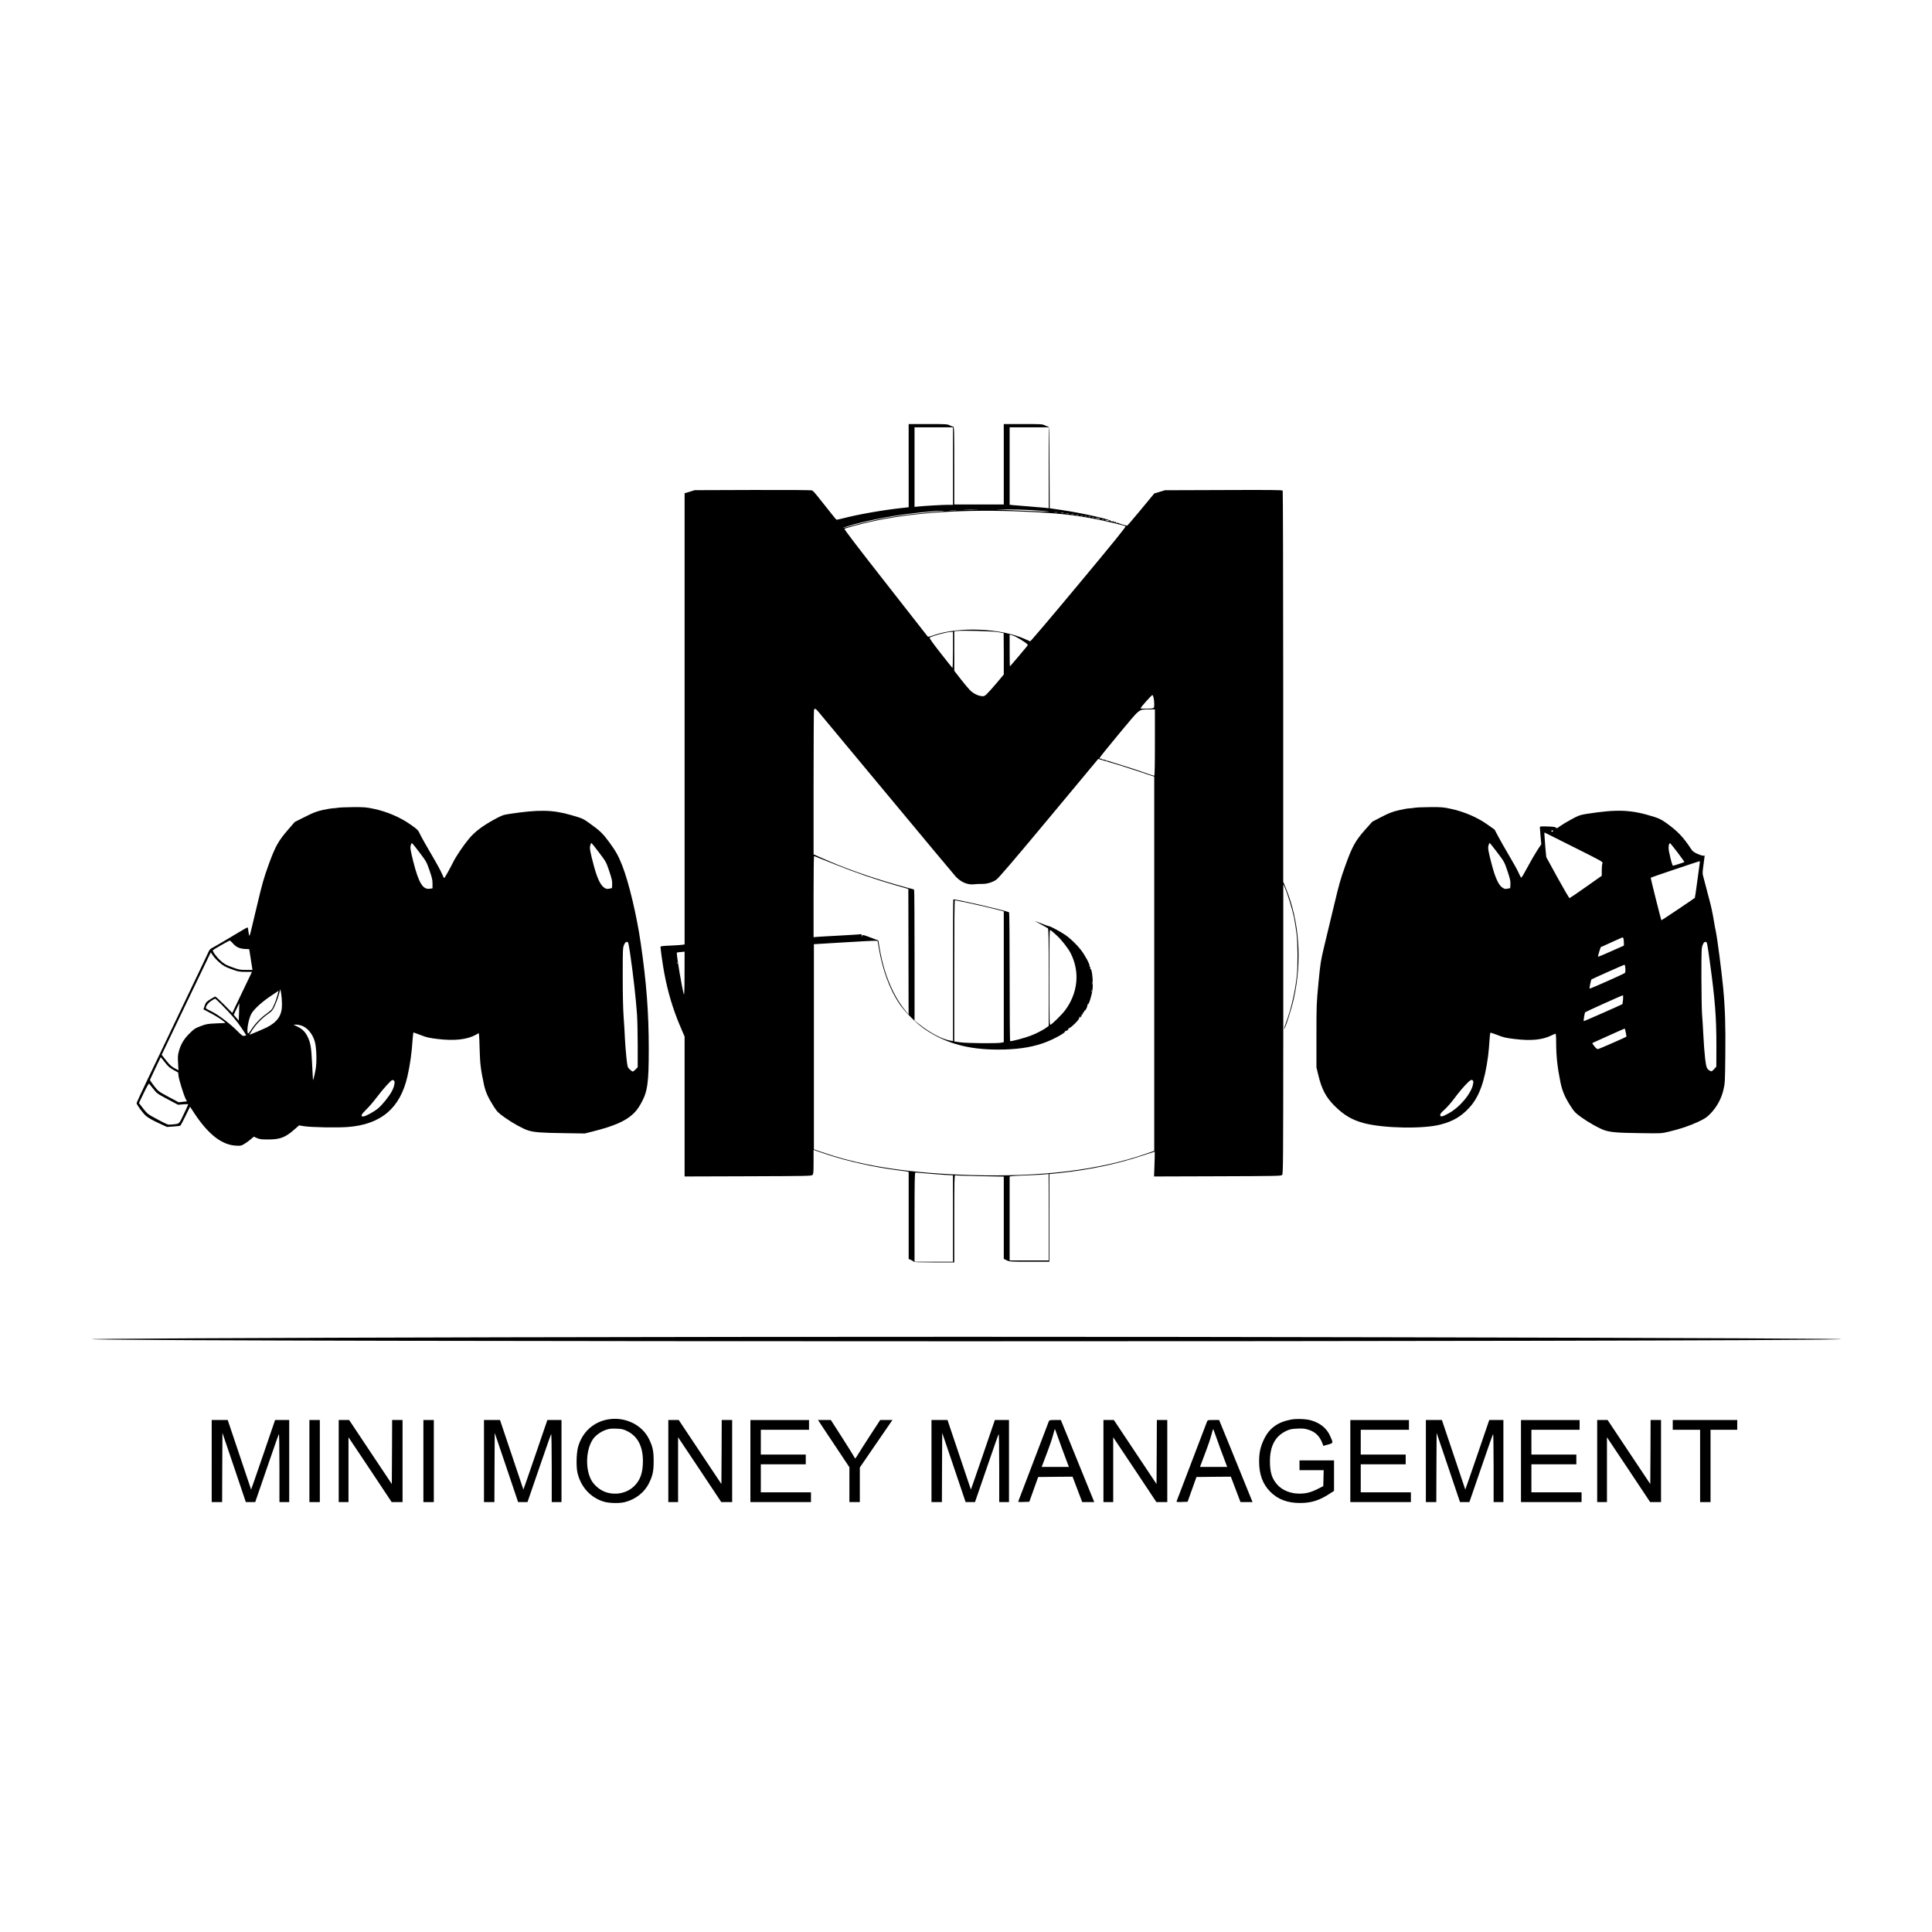 <?xml version="1.0" standalone="no"?>
<!DOCTYPE svg PUBLIC "-//W3C//DTD SVG 20010904//EN"
 "http://www.w3.org/TR/2001/REC-SVG-20010904/DTD/svg10.dtd">
<svg version="1.0" xmlns="http://www.w3.org/2000/svg"
 width="2966pt" height="2966pt" viewBox="0 0 2966 2966"
 preserveAspectRatio="xMidYMid meet">
<g transform="translate(0,2966) scale(0.1,-0.1)"
fill="#000000" stroke="none">
<path d="M13950 22511 l0 -638 -107 -12 c-295 -32 -668 -98 -895 -157 -54 -14
-102 -24 -107 -22 -5 1 -86 102 -181 223 -94 121 -175 219 -181 217 -5 -1 -9
3 -9 8 0 7 -299 9 -902 8 l-903 -3 -77 -24 -78 -23 0 -3463 0 -3463 -22 -5
c-13 -3 -96 -9 -185 -13 -112 -4 -163 -10 -163 -18 0 -36 34 -276 56 -394 54
-296 137 -573 250 -836 l64 -149 0 -1074 0 -1074 973 3 c895 3 975 4 990 20
15 14 17 42 17 200 l0 184 199 -67 c321 -107 734 -199 1086 -244 72 -9 140
-18 153 -21 l22 -4 0 -669 0 -668 40 -18 c22 -10 40 -22 40 -27 0 -4 140 -8
310 -8 l310 0 0 671 c0 573 2 670 14 666 8 -3 179 -9 380 -13 l366 -7 0 -632
0 -631 45 -22 c44 -21 57 -22 350 -22 l305 0 0 673 0 673 165 17 c456 49 868
135 1253 263 107 35 196 64 199 64 2 0 1 -86 -3 -191 l-7 -190 975 3 c897 3
976 4 991 20 16 15 17 170 18 2240 l0 2223 21 -45 c41 -90 118 -341 143 -462
13 -68 32 -182 40 -254 18 -151 20 -481 4 -640 -22 -228 -88 -516 -164 -719
-20 -53 -34 -99 -32 -101 12 -13 115 304 150 466 129 580 85 1187 -122 1694
l-41 99 0 2996 c0 1648 -4 3002 -8 3009 -7 10 -192 12 -908 9 l-899 -3 -82
-25 -82 -24 -205 -248 c-113 -136 -208 -247 -212 -247 -19 0 -134 35 -134 41
0 4 -10 5 -22 1 -15 -3 -19 -2 -14 7 6 9 0 10 -21 6 -22 -5 -25 -4 -13 5 12 9
7 10 -20 5 -22 -4 -30 -3 -22 3 29 20 -462 130 -778 175 l-165 24 -3 626 c-2
555 -4 627 -17 627 -9 0 -33 9 -55 20 -37 19 -59 20 -335 20 l-295 0 0 -618 0
-617 -380 0 -380 0 0 598 c0 531 -2 597 -15 597 -9 0 -33 9 -55 20 -37 19 -59
20 -335 20 l-295 0 0 -639z m680 -6 l0 -595 -72 0 c-81 0 -370 -16 -460 -26
l-58 -6 0 611 0 611 295 0 295 0 0 -595z m1470 -26 l0 -622 -42 6 c-24 3 -140
13 -258 22 -118 9 -234 19 -257 21 l-43 5 0 595 0 594 300 0 300 0 0 -621z
m-1108 -646 c-51 -2 -132 -2 -180 0 -48 1 -6 3 93 3 99 0 138 -2 87 -3z m835
-4 c98 -6 212 -14 253 -19 86 -10 -68 -5 -515 15 l-280 12 182 2 c100 0 262
-4 360 -10z m-1149 -6 c-26 -2 -71 -2 -100 0 -29 2 -8 3 47 3 55 0 79 -1 53
-3z m-193 -10 c-438 -37 -603 -56 -855 -99 -174 -30 -413 -84 -570 -129 -132
-39 -163 -39 -38 -1 226 70 602 147 913 186 234 29 437 48 520 47 39 0 52 -2
30 -4z m1250 -8 c485 -21 739 -48 1070 -111 155 -29 454 -101 474 -113 10 -7
-165 -224 -720 -890 -403 -485 -738 -879 -744 -877 -5 3 -46 21 -90 40 -371
163 -1000 188 -1389 55 -84 -29 -89 -30 -101 -12 -8 10 -299 383 -648 828
-420 536 -631 812 -623 817 22 13 258 76 398 107 650 145 1446 197 2373 156z
m498 -12 c-13 -2 -33 -2 -45 0 -13 2 -3 4 22 4 25 0 35 -2 23 -4z m95 -10
c-10 -2 -28 -2 -40 0 -13 2 -5 4 17 4 22 1 32 -1 23 -4z m80 -10 c-10 -2 -28
-2 -40 0 -13 2 -5 4 17 4 22 1 32 -1 23 -4z m80 -10 c-10 -2 -28 -2 -40 0 -13
2 -5 4 17 4 22 1 32 -1 23 -4z m70 -10 c-10 -2 -26 -2 -35 0 -10 3 -2 5 17 5
19 0 27 -2 18 -5z m65 -10 c-7 -2 -21 -2 -30 0 -10 3 -4 5 12 5 17 0 24 -2 18
-5z m60 -10 c-7 -2 -21 -2 -30 0 -10 3 -4 5 12 5 17 0 24 -2 18 -5z m60 -10
c-7 -2 -21 -2 -30 0 -10 3 -4 5 12 5 17 0 24 -2 18 -5z m50 -10 c-7 -2 -19 -2
-25 0 -7 3 -2 5 12 5 14 0 19 -2 13 -5z m87 -13 c20 -6 21 -8 5 -8 -11 0 -33
4 -50 8 -27 7 -27 8 -5 8 14 0 36 -4 50 -8z m63 -17 c-7 -2 -19 -2 -25 0 -7 3
-2 5 12 5 14 0 19 -2 13 -5z m77 -13 c20 -6 21 -8 5 -8 -11 0 -31 4 -45 8 -20
6 -21 8 -5 8 11 0 31 -4 45 -8z m-1700 -1714 c47 -9 86 -16 88 -16 1 0 2 -143
2 -317 l0 -318 -113 -135 c-63 -74 -131 -150 -152 -169 -34 -30 -43 -33 -82
-27 -60 8 -131 46 -179 98 -23 23 -85 99 -138 166 l-96 124 0 303 0 304 38 4
c83 11 548 -2 632 -17z m-690 -278 c0 -175 -4 -278 -9 -272 -5 5 -89 110 -185
233 -125 159 -172 227 -164 233 42 26 261 85 326 87 l32 1 0 -282z m1033 168
c116 -74 124 -81 107 -103 -51 -63 -262 -313 -265 -313 -3 0 -5 110 -5 245 l0
244 45 -14 c25 -7 78 -34 118 -59z m2046 -893 c6 -21 11 -66 11 -99 0 -56 -2
-62 -22 -68 -30 -8 -188 -8 -188 0 0 15 169 204 182 204 4 0 12 -17 17 -37z
m-5148 -216 c19 -23 493 -593 1054 -1267 560 -674 1036 -1245 1059 -1269 82
-87 185 -129 285 -116 31 4 82 6 114 5 74 -2 159 23 220 63 35 24 248 272 808
944 l759 912 53 -15 c210 -61 354 -106 565 -176 l242 -81 0 -2873 0 -2872
-132 -46 c-715 -248 -1594 -356 -2668 -326 -933 27 -1641 132 -2243 334 l-182
61 0 1575 0 1575 450 27 c248 15 468 27 489 25 l39 -2 18 -106 c55 -328 162
-623 305 -842 86 -133 279 -327 414 -416 316 -210 657 -304 1110 -304 276 0
487 29 682 94 153 51 367 167 352 191 -5 7 -3 8 5 4 15 -10 53 23 44 37 -4 6
-1 7 6 2 16 -9 164 134 157 152 -3 6 3 17 12 25 16 12 16 11 2 -7 -15 -20 -14
-20 8 -1 23 20 31 42 10 30 -8 -4 -10 -3 -5 2 5 5 14 9 20 9 7 0 11 8 11 17
-1 10 3 16 10 15 6 -1 10 6 10 15 -1 10 2 15 7 13 13 -8 50 71 43 92 -4 14 -4
15 4 4 13 -18 57 115 73 219 16 106 -6 340 -31 325 -4 -3 -6 5 -2 17 3 13 1
19 -5 15 -7 -4 -9 0 -6 11 6 26 -66 162 -133 249 -64 83 -162 177 -244 233
-72 49 -223 130 -242 130 -8 0 -59 18 -113 40 -54 22 -101 40 -104 40 -3 0 36
-23 88 -50 52 -28 100 -55 108 -61 11 -9 13 -149 13 -755 l0 -743 -32 -24
c-51 -38 -155 -92 -243 -126 -86 -34 -305 -92 -317 -84 -5 2 -8 447 -8 988 0
541 -4 986 -8 989 -42 26 -843 211 -857 198 -3 -3 -5 -493 -5 -1090 l0 -1084
-42 7 c-126 21 -319 123 -485 258 l-63 50 0 993 c0 546 -3 999 -6 1008 -3 9
-12 16 -20 16 -7 0 -122 31 -256 70 -416 119 -808 258 -1130 403 l-138 61 0
1095 c0 603 3 1106 6 1119 9 32 24 27 65 -21z m5169 -477 c0 -369 -3 -510 -11
-510 -6 0 -73 22 -149 49 -75 27 -226 77 -336 110 -109 34 -206 64 -214 68 -8
3 -21 5 -27 4 -7 -1 -13 2 -13 6 0 4 -15 9 -32 10 -18 2 -34 7 -36 12 -2 6
-10 7 -18 4 -8 -3 -14 1 -14 9 0 8 135 176 299 373 337 404 296 371 459 374
l92 1 0 -510z m-4920 -1867 c331 -132 610 -228 930 -321 l205 -59 2 -964 2
-964 -25 30 c-84 98 -154 206 -215 330 -98 202 -163 409 -207 669 l-18 108
-100 38 c-148 56 -142 54 -147 28 -4 -20 -4 -19 -6 5 -1 27 -2 28 -48 22 -27
-2 -176 -12 -333 -20 -157 -8 -302 -17 -322 -19 l-38 -4 0 625 c0 343 3 623 8
621 4 -1 144 -58 312 -125z m2043 -592 c212 -46 370 -83 480 -112 l77 -21 0
-1004 0 -1003 -37 -8 c-64 -14 -539 -9 -635 6 l-88 13 0 1084 c0 725 3 1084
10 1084 6 0 92 -18 193 -39z m1364 -496 c80 -73 180 -200 220 -279 145 -286
112 -612 -87 -878 -49 -65 -185 -199 -221 -219 -18 -9 -19 13 -19 726 0 698 1
735 18 726 9 -5 49 -39 89 -76z m-5708 -597 c0 -228 -4 -333 -10 -313 -28 90
-109 566 -109 640 0 3 40 9 98 13 l22 2 -1 -342z m-112 160 c-3 -8 -6 -5 -6 6
-1 11 2 17 5 13 3 -3 4 -12 1 -19z m6370 -320 c-2 -13 -4 -3 -4 22 0 25 2 35
4 23 2 -13 2 -33 0 -45z m-10 -110 c-3 -8 -6 -5 -6 6 -1 11 2 17 5 13 3 -3 4
-12 1 -19z m-2537 -2792 c85 -8 212 -18 283 -22 l127 -7 0 -663 0 -664 -295 0
-295 0 0 685 c0 541 3 685 13 685 6 0 82 -7 167 -14z m1880 -671 l0 -665 -300
0 -300 0 0 645 0 644 33 5 c17 3 115 8 217 12 157 5 339 17 348 22 1 1 2 -297
2 -663z"/>
<path d="M5185 17259 c-22 -4 -58 -8 -80 -8 -22 -1 -92 -13 -155 -27 -95 -22
-143 -41 -270 -105 l-155 -78 -104 -120 c-150 -174 -194 -253 -297 -536 -75
-208 -98 -289 -174 -610 -112 -472 -111 -468 -120 -478 -4 -5 -11 20 -15 55
-4 34 -9 66 -12 70 -2 4 -61 -28 -131 -71 -140 -85 -381 -227 -425 -249 -15
-7 -33 -28 -41 -45 -7 -18 -168 -354 -356 -747 -188 -393 -363 -758 -387 -810
-25 -52 -117 -245 -206 -429 -88 -184 -160 -340 -160 -345 0 -25 95 -154 143
-196 33 -29 101 -68 188 -108 l135 -63 98 7 c53 3 101 9 107 13 6 3 42 70 80
149 l70 142 63 -97 c216 -328 423 -489 641 -501 71 -4 82 -2 125 24 27 15 71
47 99 71 l51 43 49 -22 c41 -18 68 -21 169 -21 184 -1 267 31 408 156 l68 60
82 -13 c113 -17 493 -24 662 -12 513 38 808 287 920 777 40 174 67 367 80 573
4 56 10 102 14 102 3 0 53 -19 111 -41 88 -35 129 -44 255 -59 259 -32 458
-10 592 65 l43 24 4 -22 c3 -12 7 -116 10 -232 5 -212 18 -314 67 -541 23
-108 66 -201 153 -337 49 -75 66 -92 162 -161 123 -87 283 -176 364 -201 89
-28 206 -37 546 -41 l322 -5 138 35 c301 76 478 152 590 253 60 54 85 87 134
172 102 182 120 310 120 839 0 556 -35 1018 -124 1627 -61 421 -181 926 -282
1184 -59 151 -97 220 -204 366 -93 127 -138 171 -289 279 -111 80 -115 82
-296 134 -284 82 -498 85 -950 16 -92 -14 -111 -22 -228 -85 -176 -96 -296
-187 -383 -290 -84 -100 -199 -269 -244 -359 -57 -114 -133 -250 -141 -250 -4
0 -19 30 -34 67 -15 37 -87 169 -161 294 -73 124 -150 260 -170 302 -35 75
-38 78 -152 159 -156 110 -356 196 -554 239 -127 27 -153 29 -330 28 -106 -1
-211 -5 -233 -10z m1261 -694 c95 -125 102 -136 147 -265 39 -112 47 -147 47
-206 l0 -72 -44 -6 c-104 -16 -168 90 -250 412 -48 192 -53 223 -36 268 13 33
4 42 136 -131z m2749 9 c109 -144 110 -146 158 -287 39 -117 47 -152 45 -202
l-3 -59 -42 -9 c-38 -7 -48 -5 -83 20 -53 37 -105 149 -154 334 -58 218 -67
270 -54 312 6 21 14 37 17 36 3 0 56 -65 116 -145z m-5623 -1393 c52 -60 99
-83 182 -89 l72 -4 25 -159 25 -159 -99 0 c-92 0 -109 3 -213 41 -96 35 -122
50 -174 97 -69 61 -134 152 -121 165 15 15 246 147 258 147 6 0 26 -17 45 -39z
m6107 -198 c39 -262 86 -681 100 -891 6 -85 11 -303 11 -485 l0 -331 -32 -33
c-18 -18 -37 -33 -44 -33 -7 0 -28 15 -47 33 -33 32 -34 34 -50 177 -9 80 -19
210 -23 290 -3 80 -12 231 -20 335 -9 123 -14 345 -14 626 0 418 1 438 20 483
16 35 26 46 44 46 22 0 24 -7 55 -217z m-6409 7 c17 -27 63 -76 102 -109 59
-50 89 -66 182 -100 103 -38 119 -41 213 -41 l101 0 -151 -315 -151 -316 -124
126 c-68 69 -130 125 -136 125 -7 0 -42 -19 -79 -42 -61 -39 -69 -48 -85 -98
l-19 -55 122 -65 c67 -36 143 -84 170 -105 l48 -40 -144 -6 c-133 -6 -151 -9
-238 -42 -87 -33 -102 -43 -173 -114 -87 -86 -134 -167 -163 -276 -15 -54 -17
-88 -11 -178 l6 -110 -60 32 c-48 26 -75 50 -129 119 l-69 87 376 786 c207
433 377 787 378 787 1 0 16 -22 34 -50z m1059 -747 c2 -167 -65 -269 -230
-354 -58 -29 -269 -118 -269 -113 0 2 20 35 44 72 54 85 150 183 239 245 63
44 72 55 107 130 20 45 48 120 61 167 l23 85 13 -70 c6 -38 12 -111 12 -162z
m-70 137 c-27 -97 -66 -190 -92 -220 -12 -14 -52 -46 -88 -72 -80 -57 -177
-160 -225 -240 -20 -32 -40 -56 -45 -53 -28 18 2 208 46 295 35 69 157 182
295 275 69 47 126 85 127 85 1 0 -7 -31 -18 -70z m-863 -137 c144 -145 238
-254 313 -366 39 -59 71 -108 71 -111 0 -2 -13 -6 -30 -8 -25 -4 -38 5 -97 65
-115 117 -299 257 -401 307 -50 24 -92 48 -92 52 0 34 35 81 82 112 29 19 56
35 60 35 3 1 45 -38 94 -86z m274 -119 l-5 -132 -38 44 -39 45 43 89 c23 50
43 89 43 88 1 -2 -1 -62 -4 -134z m959 -209 c93 -32 175 -134 206 -253 25 -98
30 -309 11 -417 -9 -49 -22 -108 -28 -130 l-13 -40 -2 35 c-2 19 -7 130 -13
245 -11 227 -24 304 -70 394 -36 72 -80 115 -155 151 l-60 29 41 1 c23 0 60
-7 83 -15z m-2099 -562 c49 -64 73 -85 132 -118 l73 -40 6 -55 c8 -60 80 -293
110 -352 l19 -36 -64 -7 -63 -7 -156 83 c-155 84 -156 85 -222 168 -36 47 -64
88 -63 92 9 23 163 349 165 349 2 0 30 -35 63 -77z m3518 -282 c22 -13 4 -98
-34 -167 -43 -79 -147 -208 -210 -260 -64 -53 -194 -124 -228 -124 -45 0 -31
31 48 108 41 39 112 123 159 185 93 124 222 267 240 267 7 0 18 -4 25 -9z
m-3695 -127 c54 -69 62 -75 218 -158 l162 -86 78 6 c44 4 79 4 79 1 0 -4 -31
-72 -69 -151 -77 -162 -61 -148 -191 -160 -54 -5 -59 -3 -210 78 -154 82 -155
84 -221 167 l-66 85 74 154 c41 86 77 150 82 144 4 -5 33 -41 64 -80z"/>
<path d="M21715 17259 c-22 -4 -58 -8 -80 -9 -22 0 -95 -13 -162 -29 -101 -24
-146 -42 -264 -102 l-142 -74 -107 -120 c-152 -171 -200 -258 -305 -550 -74
-205 -99 -294 -175 -615 -49 -206 -116 -485 -149 -620 -56 -234 -60 -259 -90
-570 -30 -313 -31 -343 -31 -810 l0 -486 30 -124 c51 -212 117 -336 245 -464
148 -148 275 -222 460 -270 306 -79 908 -89 1170 -20 190 49 316 123 439 256
153 164 239 402 291 795 8 62 17 166 21 233 4 66 10 123 15 125 4 3 54 -13
111 -36 87 -34 127 -44 253 -59 259 -32 435 -15 577 56 26 13 52 24 58 24 6 0
10 -48 10 -132 0 -212 19 -384 67 -618 29 -137 69 -230 165 -377 45 -70 67
-92 148 -151 120 -86 285 -179 364 -204 94 -31 204 -40 550 -44 317 -5 321 -5
430 21 178 42 332 94 461 155 104 50 129 67 186 126 96 100 166 228 197 363
24 102 25 123 29 541 5 441 -3 708 -33 1025 -25 263 -90 760 -113 867 -6 24
-22 113 -36 198 -14 85 -41 209 -60 275 -18 66 -45 167 -59 225 -14 58 -32
125 -39 149 -12 37 -11 61 5 175 9 72 18 134 18 138 0 3 -8 4 -18 1 -10 -2
-51 10 -90 27 -55 25 -77 41 -98 73 -124 188 -207 275 -380 400 -72 51 -111
72 -185 95 -355 113 -565 122 -1049 46 -96 -16 -116 -23 -225 -82 -66 -36
-144 -83 -173 -104 -46 -35 -55 -38 -65 -25 -9 12 -39 16 -130 19 -108 3 -117
2 -117 -15 0 -10 5 -72 11 -138 l11 -120 -64 -96 c-34 -53 -101 -169 -148
-257 -47 -89 -90 -160 -95 -160 -6 1 -23 33 -40 72 -16 38 -82 157 -145 263
-63 107 -140 241 -170 299 l-55 104 -115 81 c-149 106 -351 193 -548 236 -123
27 -147 29 -330 28 -108 -1 -215 -5 -237 -10z m2127 -361 c-9 -9 -15 -9 -24 0
-9 9 -7 12 12 12 19 0 21 -3 12 -12z m758 -494 c-6 -14 -10 -62 -10 -107 l0
-82 -241 -170 c-133 -93 -246 -171 -253 -173 -6 -1 -89 140 -185 314 l-173
316 -14 151 c-7 84 -13 169 -14 190 l0 37 450 -225 c449 -225 450 -225 440
-251z m-1615 170 c109 -144 110 -146 158 -287 39 -117 47 -152 45 -202 l-3
-59 -42 -9 c-38 -7 -48 -5 -83 20 -53 37 -105 149 -154 334 -58 218 -67 270
-54 312 6 21 14 37 17 36 3 0 56 -65 116 -145z m2775 -9 c56 -75 101 -137 99
-139 -7 -6 -163 -56 -175 -56 -10 0 -29 67 -60 209 -16 73 -4 152 20 132 7 -6
59 -72 116 -146z m334 -157 c-3 -18 -20 -144 -38 -281 -18 -136 -35 -249 -37
-251 -20 -17 -511 -347 -513 -344 -8 10 -168 650 -164 654 5 5 736 252 750
253 4 1 5 -14 2 -31z m-1170 -1160 c3 -13 6 -41 6 -64 l0 -41 -196 -87 c-107
-48 -198 -86 -201 -83 -2 3 6 37 18 76 l23 70 165 75 c91 42 169 76 172 76 4
0 9 -10 13 -22z m1324 -345 c81 -585 102 -851 102 -1298 l-1 -320 -35 -39
c-33 -35 -38 -37 -60 -26 -52 28 -60 49 -77 190 -9 74 -21 234 -27 355 -6 121
-15 267 -20 325 -5 58 -9 311 -10 562 0 432 1 459 20 502 15 36 24 46 43 46
24 0 24 -2 65 -297z m-1296 -110 c3 -33 0 -63 -6 -69 -16 -16 -536 -247 -543
-241 -5 5 22 136 29 141 12 9 495 224 505 225 7 1 13 -21 15 -56z m-35 -479
c-4 -37 -8 -68 -9 -69 -12 -9 -592 -265 -594 -262 -7 7 13 128 22 137 11 10
565 260 578 260 5 0 6 -29 3 -66z m42 -505 c7 -34 11 -63 9 -65 -8 -7 -413
-185 -432 -189 -16 -3 -30 7 -59 43 -37 47 -37 47 -15 57 12 6 124 56 248 112
124 56 228 102 231 102 4 1 12 -26 18 -60z m-2344 -787 c-21 -142 -202 -360
-377 -455 -98 -54 -128 -59 -128 -23 0 17 19 40 65 80 35 32 97 101 137 154
89 120 169 214 228 269 36 34 48 39 63 31 16 -8 18 -17 12 -56z"/>
<path d="M7750 9130 c-3893 -9 -6645 -22 -6315 -31 1414 -40 25321 -40 26795
0 358 9 -2063 21 -6770 31 -4426 10 -8785 10 -13710 0z"/>
<path d="M9338 7870 c-229 -39 -401 -197 -464 -426 -25 -92 -30 -295 -10 -388
49 -219 198 -385 401 -448 83 -26 238 -30 325 -9 164 40 304 149 373 291 58
117 72 185 72 340 0 155 -15 223 -72 339 -107 219 -367 344 -625 301z m284
-177 c165 -78 248 -233 248 -463 0 -177 -39 -290 -131 -382 -107 -107 -274
-146 -428 -99 -78 24 -153 78 -208 149 -118 155 -120 487 -3 663 39 60 120
119 199 147 55 19 82 22 161 19 82 -2 104 -7 162 -34z"/>
<path d="M19815 7866 c-203 -40 -328 -131 -410 -301 -55 -115 -75 -205 -75
-343 0 -197 55 -346 170 -462 118 -119 264 -174 460 -174 169 1 287 37 439
134 l81 52 0 234 0 234 -265 0 -265 0 0 -75 0 -75 185 0 186 0 -3 -122 -3
-123 -91 -46 c-103 -51 -174 -69 -278 -69 -130 0 -255 49 -330 130 -88 94
-120 193 -120 365 0 236 81 388 251 468 57 26 81 31 169 35 88 4 114 1 174
-18 107 -34 172 -100 214 -215 l11 -32 72 20 c84 23 83 21 32 134 -51 115
-149 196 -289 237 -76 23 -230 29 -315 12z"/>
<path d="M3250 7230 l0 -630 80 0 80 0 2 531 3 531 180 -531 179 -531 72 0 72
0 39 113 c22 61 102 294 178 517 76 223 142 409 147 414 4 6 8 -227 8 -517 l0
-527 75 0 75 0 0 630 0 630 -108 0 -109 0 -183 -535 c-101 -294 -184 -534
-185 -533 -1 2 -82 243 -180 536 l-179 532 -123 0 -123 0 0 -630z"/>
<path d="M4750 7230 l0 -630 80 0 80 0 0 630 0 630 -80 0 -80 0 0 -630z"/>
<path d="M5200 7230 l0 -630 75 0 75 0 0 498 0 497 332 -497 331 -498 84 0 83
0 0 630 0 630 -80 0 -80 0 -2 -491 -3 -492 -328 492 -327 491 -80 0 -80 0 0
-630z"/>
<path d="M6500 7230 l0 -630 80 0 80 0 0 630 0 630 -80 0 -80 0 0 -630z"/>
<path d="M7430 7230 l0 -630 80 0 80 0 2 531 3 531 180 -531 179 -531 72 0 72
0 39 113 c22 61 102 294 178 517 76 223 142 409 147 414 4 6 8 -227 8 -517 l0
-527 75 0 75 0 0 630 0 630 -108 0 -109 0 -183 -535 c-101 -294 -184 -534
-185 -533 -1 2 -82 243 -180 536 l-179 532 -123 0 -123 0 0 -630z"/>
<path d="M10260 7230 l0 -630 75 0 75 0 0 498 0 497 332 -497 331 -498 84 0
83 0 0 630 0 630 -80 0 -80 0 -2 -491 -3 -492 -328 492 -327 491 -80 0 -80 0
0 -630z"/>
<path d="M11520 7230 l0 -630 465 0 465 0 0 75 0 75 -385 0 -385 0 0 215 0
215 345 0 345 0 0 75 0 75 -345 0 -345 0 0 190 0 190 370 0 370 0 0 75 0 75
-450 0 -450 0 0 -630z"/>
<path d="M12576 7833 c9 -16 118 -179 241 -363 l223 -335 0 -267 0 -268 80 0
80 0 0 266 0 265 231 337 c128 185 241 349 251 365 l19 27 -94 0 -94 0 -155
-237 c-85 -131 -170 -264 -188 -295 -19 -32 -37 -58 -40 -58 -3 0 -19 24 -35
54 -17 30 -100 162 -185 295 l-155 241 -99 0 -98 0 18 -27z"/>
<path d="M14300 7230 l0 -630 80 0 80 0 2 531 3 531 180 -531 179 -531 72 0
72 0 39 113 c22 61 102 294 178 517 76 223 142 409 147 414 4 6 8 -227 8 -517
l0 -527 75 0 75 0 0 630 0 630 -108 0 -109 0 -183 -535 c-101 -294 -184 -534
-185 -533 -1 2 -82 243 -180 536 l-179 532 -123 0 -123 0 0 -630z"/>
<path d="M16099 7833 c-14 -39 -456 -1194 -464 -1216 -7 -16 -1 -18 80 -15
l87 3 68 190 68 190 264 3 264 2 74 -195 74 -195 93 0 92 0 -113 278 c-62 152
-177 436 -256 630 l-144 352 -88 0 c-87 0 -89 0 -99 -27z m122 -180 c18 -55
133 -370 178 -485 l11 -28 -209 0 -209 0 73 193 c67 179 86 235 115 345 6 23
12 42 15 42 2 0 13 -30 26 -67z"/>
<path d="M16940 7230 l0 -630 75 0 75 0 0 498 0 497 332 -497 331 -498 84 0
83 0 0 630 0 630 -80 0 -80 0 -2 -491 -3 -492 -328 492 -327 491 -80 0 -80 0
0 -630z"/>
<path d="M18529 7833 c-14 -39 -456 -1194 -464 -1216 -7 -16 -1 -18 80 -15
l87 3 68 190 68 190 264 3 264 2 74 -195 74 -195 93 0 92 0 -113 278 c-62 152
-177 436 -256 630 l-144 352 -88 0 c-87 0 -89 0 -99 -27z m122 -180 c18 -55
133 -370 178 -485 l11 -28 -209 0 -209 0 73 193 c67 179 86 235 115 345 6 23
12 42 15 42 2 0 13 -30 26 -67z"/>
<path d="M20730 7230 l0 -630 465 0 465 0 0 75 0 75 -385 0 -385 0 0 215 0
215 345 0 345 0 0 75 0 75 -345 0 -345 0 0 190 0 190 370 0 370 0 0 75 0 75
-450 0 -450 0 0 -630z"/>
<path d="M21890 7230 l0 -630 80 0 80 0 2 531 3 531 180 -531 179 -531 72 0
72 0 39 113 c22 61 102 294 178 517 76 223 142 409 147 414 4 6 8 -227 8 -517
l0 -527 75 0 75 0 0 630 0 630 -108 0 -109 0 -183 -535 c-101 -294 -184 -534
-185 -533 -1 2 -82 243 -180 536 l-179 532 -123 0 -123 0 0 -630z"/>
<path d="M23350 7230 l0 -630 465 0 465 0 0 75 0 75 -385 0 -385 0 0 215 0
215 345 0 345 0 0 75 0 75 -345 0 -345 0 0 190 0 190 370 0 370 0 0 75 0 75
-450 0 -450 0 0 -630z"/>
<path d="M24520 7230 l0 -630 75 0 75 0 0 498 0 497 332 -497 331 -498 84 0
83 0 0 630 0 630 -80 0 -80 0 -2 -491 -3 -492 -328 492 -327 491 -80 0 -80 0
0 -630z"/>
<path d="M25680 7785 l0 -75 210 0 210 0 0 -555 0 -555 80 0 80 0 0 555 0 555
205 0 205 0 0 75 0 75 -495 0 -495 0 0 -75z"/>
</g>
</svg>
